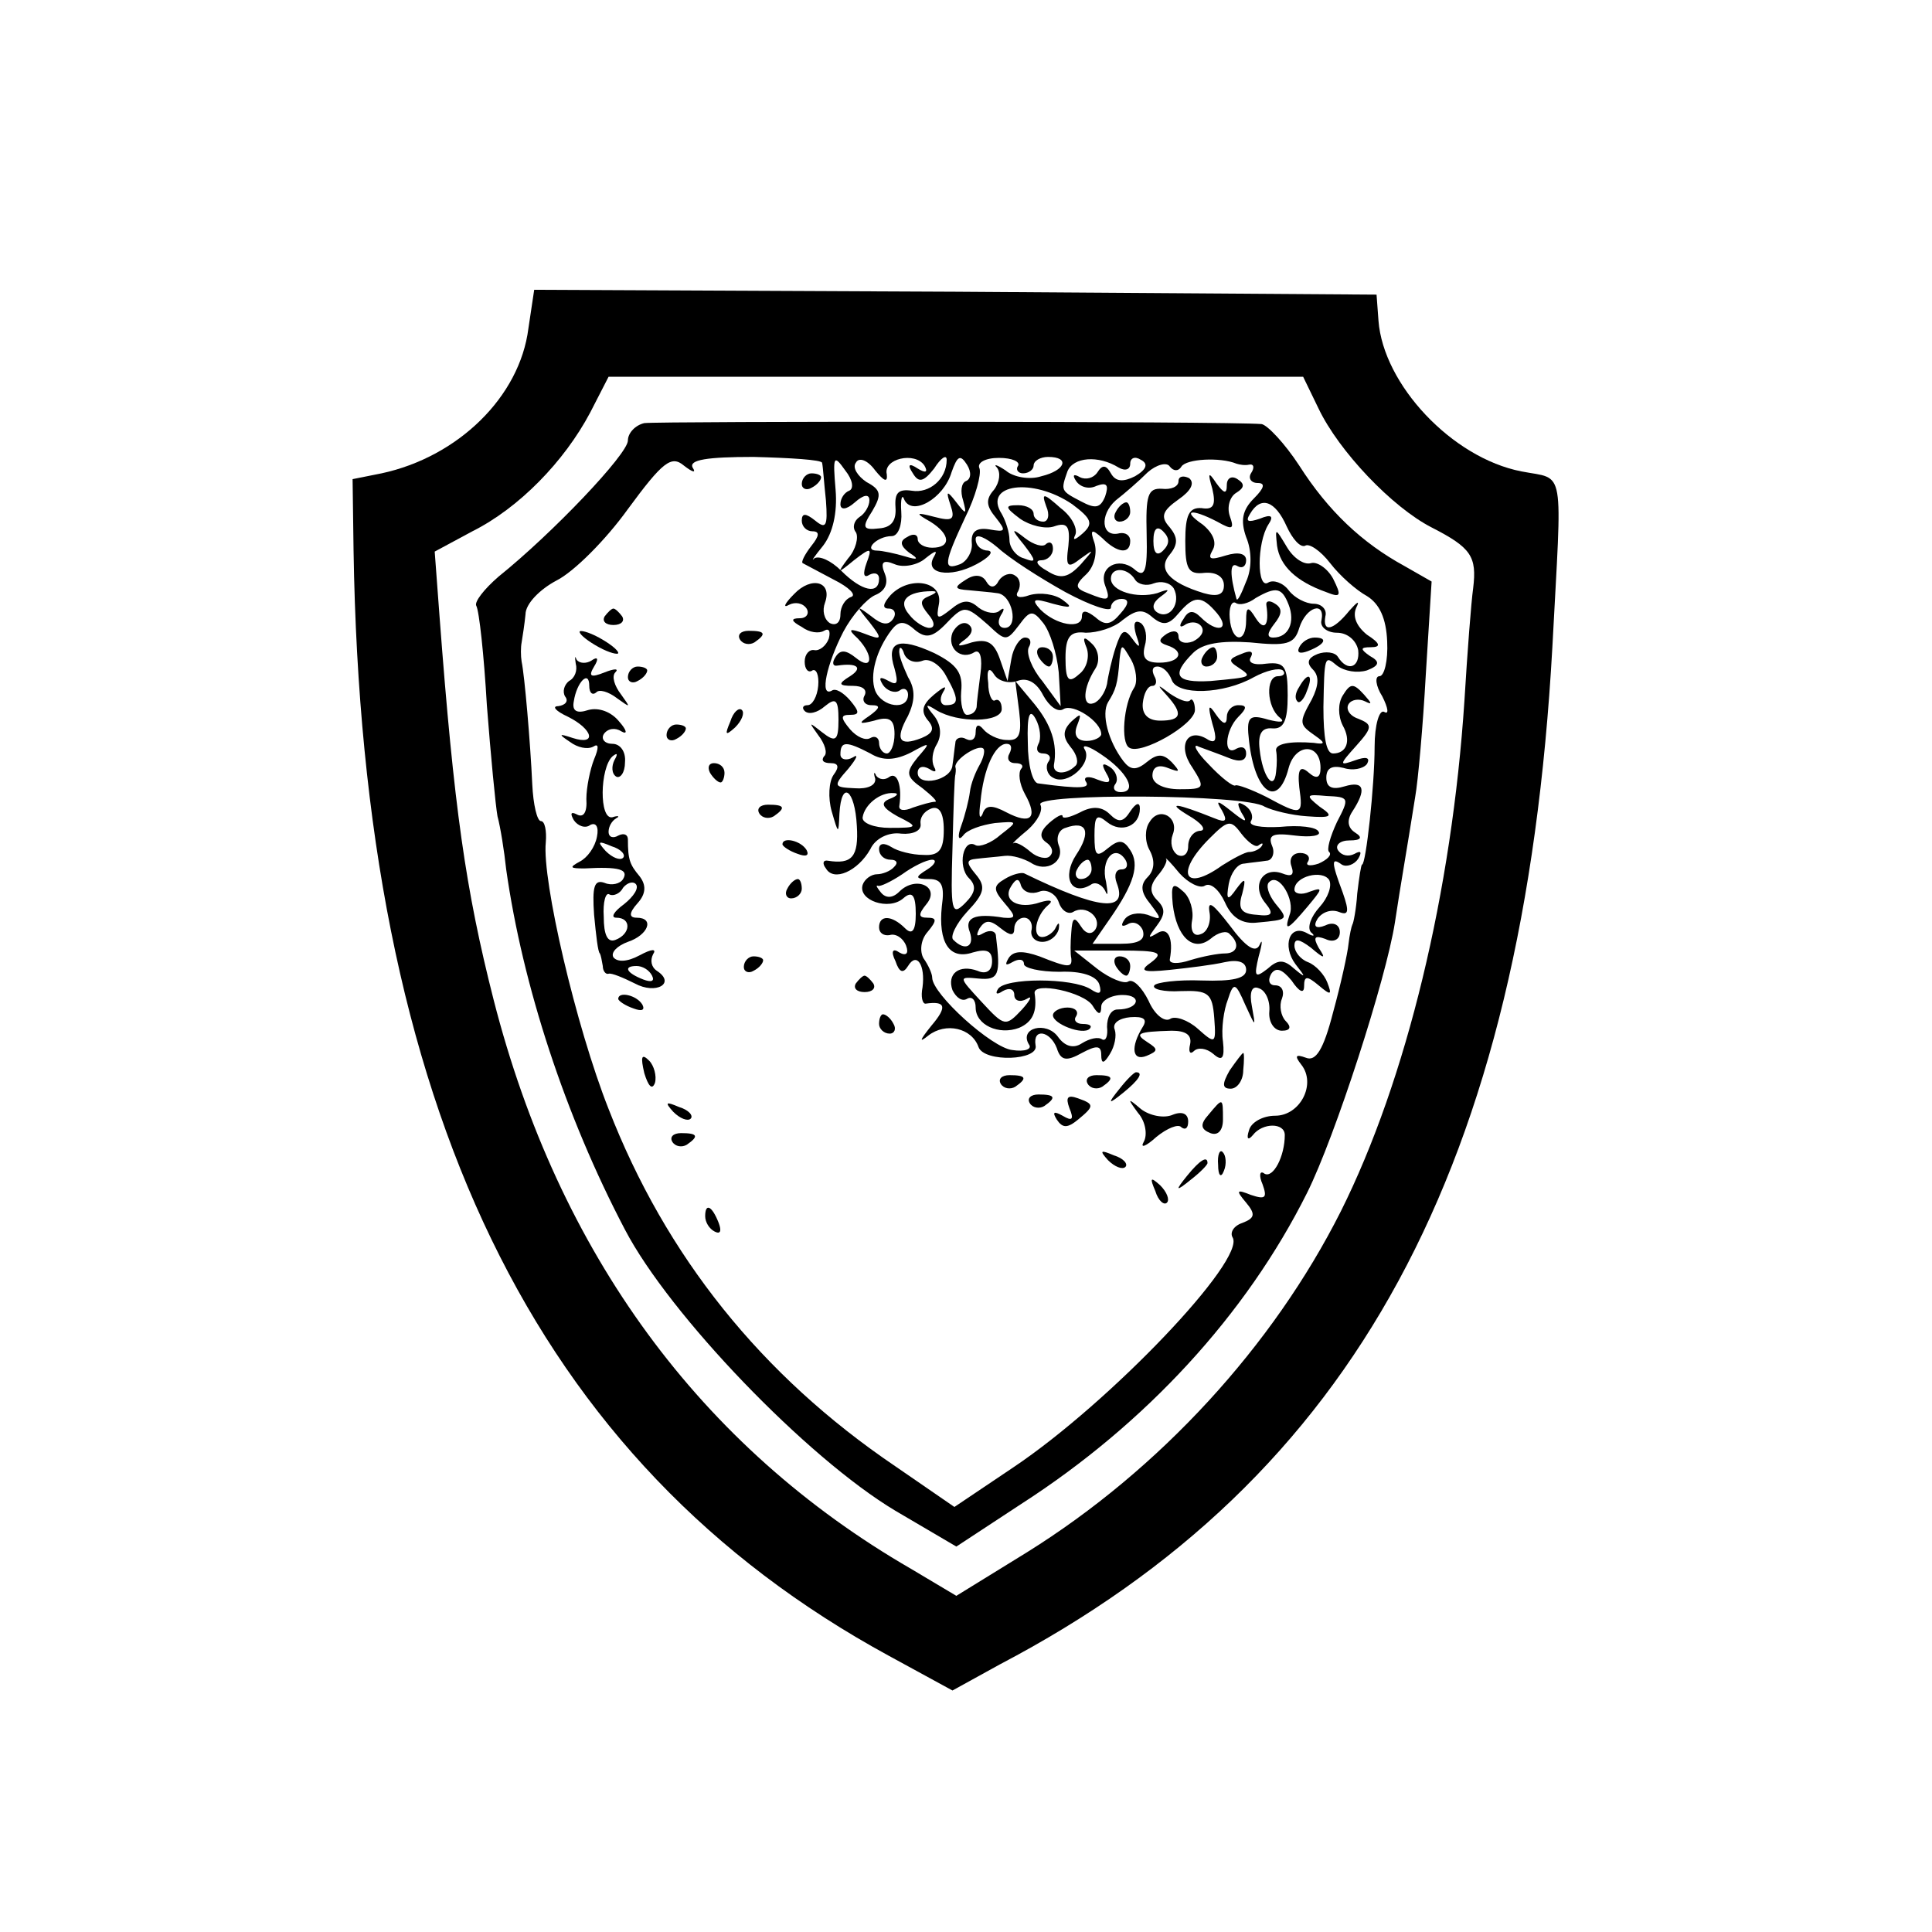 <?xml version="1.0" standalone="no"?>
<!DOCTYPE svg PUBLIC "-//W3C//DTD SVG 20010904//EN"
 "http://www.w3.org/TR/2001/REC-SVG-20010904/DTD/svg10.dtd">
<svg version="1.0" xmlns="http://www.w3.org/2000/svg"
 width="200pt" height="200pt" viewBox="0 0 200 200"
 preserveAspectRatio="xMidYMid meet">
<g transform="translate(0,200) scale(0.1,-0.1)"
fill="#000000" stroke="none">
<path d="M547 1660 c-9 -71 -73 -133 -152 -150 l-30 -6 1 -74 c9 -576 187
-944 554 -1144 l66 -36 49 27 c368 193 542 515 572 1053 10 191 14 173 -32
182 -72 14 -143 90 -148 156 l-2 27 -436 3 -436 2 -6 -40z m818 -83 c21 -44
76 -102 117 -123 41 -21 47 -30 43 -63 -2 -14 -6 -66 -9 -116 -13 -198 -60
-393 -128 -529 -70 -139 -187 -267 -325 -353 l-73 -45 -47 28 c-218 126 -365
327 -432 589 -29 114 -41 198 -56 397 l-5 67 39 21 c48 24 95 72 122 123 l19
37 360 0 359 0 16 -33z"/>
<path d="M667 1562 c-9 -2 -17 -10 -17 -18 0 -14 -78 -96 -134 -141 -15 -13
-25 -26 -23 -30 3 -5 8 -51 11 -103 4 -52 9 -104 11 -115 3 -11 7 -36 9 -55
17 -120 61 -255 123 -373 46 -88 188 -236 280 -291 l63 -37 67 44 c129 83 233
196 296 322 29 58 82 222 91 280 6 40 12 73 21 130 3 17 8 73 11 127 l6 96
-28 16 c-44 24 -79 57 -109 104 -15 23 -33 42 -39 43 -35 3 -625 3 -639 1z
m50 -46 c-4 8 15 11 63 11 39 -1 70 -3 71 -6 1 -4 2 -21 4 -39 2 -27 0 -30
-11 -21 -10 8 -14 8 -14 0 0 -6 5 -11 11 -11 8 0 7 -5 -1 -15 -7 -9 -11 -17
-9 -18 2 -1 17 -9 32 -17 16 -8 24 -16 18 -18 -6 -2 -11 -10 -11 -18 0 -9 -5
-12 -11 -9 -6 4 -8 13 -5 21 8 22 -14 28 -32 9 -10 -10 -12 -15 -5 -11 6 3 14
2 18 -4 3 -5 0 -10 -7 -10 -10 0 -9 -3 2 -9 8 -6 18 -7 23 -4 5 3 7 0 5 -8 -3
-8 -10 -13 -15 -12 -5 1 -10 -4 -10 -12 0 -8 4 -12 8 -9 4 2 7 -5 6 -16 -1
-11 -6 -20 -11 -20 -5 0 -6 -3 -3 -6 4 -4 13 -2 21 5 11 9 14 7 14 -14 0 -22
-3 -24 -17 -13 -14 11 -14 11 -4 -3 7 -9 10 -19 6 -22 -3 -4 -1 -7 7 -7 8 0 9
-4 3 -12 -5 -7 -6 -24 -2 -38 7 -24 7 -24 8 -2 2 35 16 25 18 -13 2 -32 -5
-40 -30 -36 -5 1 -6 -3 -2 -8 8 -14 33 -3 46 20 5 11 19 18 32 16 12 -1 21 3
20 10 -1 6 3 13 11 16 8 3 13 -4 13 -22 0 -21 -5 -27 -21 -26 -12 0 -27 4 -33
8 -8 5 -13 4 -13 -2 0 -6 5 -11 12 -11 6 0 8 -3 4 -7 -4 -5 -13 -8 -18 -8 -6
0 -13 -5 -15 -11 -5 -16 27 -27 42 -14 9 8 13 4 13 -16 0 -18 -4 -22 -11 -15
-14 14 -27 14 -27 1 0 -6 5 -9 11 -8 6 2 14 -3 17 -11 3 -8 0 -11 -7 -7 -7 5
-9 1 -4 -9 4 -12 8 -13 13 -5 9 15 18 1 15 -22 -2 -10 0 -17 3 -17 21 3 23 -3
6 -23 -12 -15 -13 -18 -3 -10 18 14 45 8 52 -12 6 -16 63 -14 59 2 -3 18 15
15 22 -3 4 -13 10 -14 26 -5 15 8 20 8 20 -2 0 -10 3 -9 9 1 5 8 7 19 5 25 -3
7 5 12 16 13 14 1 18 -2 13 -10 -13 -21 -11 -36 4 -30 12 5 12 7 1 14 -14 9
-11 11 25 12 14 0 21 -4 19 -14 -2 -8 0 -11 4 -7 4 4 13 3 20 -3 9 -8 12 -5
10 13 -2 13 1 33 5 43 6 19 8 18 18 -5 11 -24 11 -24 7 -2 -3 15 0 22 7 19 7
-2 12 -13 11 -24 -1 -11 5 -20 13 -20 9 0 10 4 4 10 -5 5 -7 16 -4 23 3 8 0
14 -7 14 -6 0 -8 5 -4 12 5 7 11 5 21 -7 8 -12 13 -14 13 -6 0 11 3 11 15 1
13 -11 14 -10 9 3 -3 8 -12 18 -20 21 -8 3 -14 11 -14 17 0 8 5 7 17 -2 14
-12 16 -12 8 0 -6 11 -4 13 7 9 8 -4 15 -1 15 7 0 8 -7 11 -15 7 -10 -4 -13
-1 -8 7 5 7 14 10 22 7 10 -4 11 0 4 20 -12 32 -12 37 -1 29 5 -3 13 0 17 6 4
7 3 9 -4 5 -6 -3 -13 -2 -17 4 -3 5 2 10 12 10 12 0 14 3 6 8 -8 5 -9 13 -3
22 15 23 12 32 -8 26 -13 -4 -19 -1 -19 9 0 10 6 13 18 10 9 -3 20 -1 24 4 4
7 -1 8 -12 4 -17 -6 -17 -5 1 15 17 19 17 22 2 28 -9 3 -13 10 -10 15 3 5 11
6 17 3 8 -4 7 -2 -1 7 -11 12 -14 12 -22 -1 -5 -8 -5 -21 0 -31 9 -16 4 -29
-10 -29 -7 0 -10 16 -10 48 1 53 1 54 14 43 8 -6 21 -8 31 -5 13 5 14 9 3 15
-10 7 -10 9 1 9 11 0 10 4 -4 13 -11 9 -15 19 -11 28 4 8 1 6 -7 -3 -17 -21
-28 -23 -25 -6 2 7 -4 13 -12 13 -8 0 -20 6 -26 14 -6 8 -16 11 -21 8 -12 -8
-12 41 0 60 6 9 3 11 -9 6 -12 -4 -15 -3 -10 5 11 19 26 14 38 -13 6 -13 14
-22 19 -20 4 3 16 -5 26 -18 10 -13 27 -28 38 -34 13 -8 20 -23 21 -47 1 -20
-3 -36 -8 -36 -5 0 -4 -10 3 -21 6 -12 7 -19 2 -16 -5 3 -10 -13 -10 -36 0
-40 -9 -122 -13 -122 -1 0 -3 -13 -5 -30 -1 -16 -4 -31 -5 -32 -1 -2 -3 -11
-4 -20 -1 -10 -8 -42 -16 -71 -10 -39 -18 -51 -28 -47 -11 4 -12 2 -5 -7 16
-20 -1 -53 -27 -53 -13 0 -25 -7 -27 -15 -3 -9 -1 -11 4 -5 10 13 33 13 33 0
0 -22 -12 -45 -21 -40 -5 4 -6 -2 -2 -11 5 -14 3 -16 -12 -11 -15 6 -16 5 -5
-8 10 -12 9 -16 -4 -21 -9 -3 -13 -10 -10 -15 14 -23 -127 -171 -227 -238
l-61 -41 -61 42 c-139 94 -238 218 -297 370 -34 86 -69 237 -65 276 1 12 -1
22 -5 22 -4 0 -8 17 -9 38 -2 44 -8 113 -11 127 -1 6 -1 15 0 20 1 6 3 19 4
29 0 11 15 26 32 35 18 9 51 42 74 74 36 49 45 56 58 45 9 -7 13 -8 9 -2z
m162 -24 c-5 -2 -9 -8 -9 -14 0 -6 6 -6 15 2 9 8 15 9 15 2 0 -6 -5 -14 -10
-17 -6 -4 -8 -11 -4 -16 3 -5 0 -18 -8 -27 -12 -16 -11 -16 6 -2 18 14 19 13
13 -3 -4 -11 -3 -16 3 -12 6 3 10 1 10 -4 0 -17 -18 -13 -39 8 -11 11 -23 16
-28 13 -4 -4 0 2 9 13 10 13 15 34 13 58 -3 35 -2 37 10 20 8 -10 9 -19 4 -21z
m39 17 c-4 16 29 24 39 9 4 -7 1 -8 -7 -3 -9 6 -11 4 -5 -5 6 -10 11 -9 22 5
7 11 13 15 13 9 0 -20 -18 -35 -36 -32 -14 2 -18 -2 -17 -17 1 -14 -4 -21 -17
-22 -17 -2 -18 1 -7 18 10 17 9 22 -6 30 -9 6 -15 15 -11 20 3 6 12 3 20 -8 9
-11 13 -13 12 -4z m82 -7 c-5 -2 -6 -11 -3 -20 4 -15 3 -15 -7 -2 -10 13 -11
12 -6 -3 5 -15 2 -17 -17 -12 -19 5 -20 4 -4 -5 21 -13 22 -27 2 -27 -8 0 -15
4 -15 9 0 5 -5 6 -11 2 -8 -4 -7 -9 2 -16 11 -7 9 -8 -4 -4 -10 3 -24 6 -29 6
-15 0 0 15 15 15 7 0 11 12 10 25 -1 14 1 19 3 13 8 -18 41 1 49 28 6 17 9 19
16 8 5 -8 4 -15 -1 -17z m54 16 c-3 -4 0 -8 5 -8 6 0 11 4 11 8 0 5 7 9 15 9
23 0 18 -14 -7 -20 -12 -4 -29 -1 -37 6 -9 6 -13 7 -9 3 4 -5 3 -15 -3 -23 -9
-10 -8 -17 2 -29 11 -14 10 -15 -7 -12 -13 2 -19 -2 -18 -14 1 -9 -5 -19 -12
-22 -18 -7 -17 1 5 48 11 22 17 45 15 51 -3 6 6 11 20 11 14 0 22 -4 20 -8z
m104 -2 c7 -4 12 -2 12 4 0 6 5 8 11 4 8 -4 6 -10 -6 -17 -12 -6 -20 -6 -25 3
-5 9 -9 9 -14 1 -4 -6 -12 -8 -18 -5 -7 4 -8 2 -4 -4 4 -6 13 -9 21 -5 11 4
13 1 9 -11 -5 -12 -10 -13 -25 -5 -21 11 -21 11 -14 31 6 15 32 17 53 4z m65
1 c5 8 40 10 57 3 3 -1 9 -2 13 -1 5 1 6 -3 2 -9 -3 -5 0 -10 7 -10 8 0 7 -5
-4 -16 -12 -12 -14 -23 -8 -40 6 -14 6 -33 0 -46 -5 -13 -9 -21 -10 -18 -7 25
-7 39 1 34 5 -3 9 0 9 6 0 7 -8 9 -21 5 -16 -5 -19 -4 -14 5 5 8 1 18 -10 27
-22 15 -12 17 15 3 16 -9 18 -8 13 6 -3 9 0 20 7 24 8 5 9 9 1 14 -6 4 -11 1
-11 -6 0 -10 -3 -9 -11 2 -8 12 -9 11 -4 -6 4 -17 1 -22 -11 -20 -13 1 -17 -7
-17 -34 0 -29 3 -35 20 -33 12 1 20 -4 20 -13 0 -10 -7 -12 -21 -8 -36 11 -48
25 -35 40 9 11 8 18 0 28 -10 11 -8 17 9 29 13 9 17 17 11 22 -6 3 -11 2 -11
-3 0 -6 -8 -9 -17 -8 -15 1 -17 -7 -16 -47 1 -39 -2 -46 -13 -36 -16 13 -37 2
-30 -17 6 -16 4 -17 -18 -8 -13 5 -14 8 -1 20 8 8 11 22 8 32 -5 14 -3 15 8 5
16 -16 29 -17 29 -3 0 6 -5 9 -11 8 -19 -5 -21 19 -4 34 9 7 24 20 33 29 9 8
20 11 23 6 4 -5 9 -5 12 0z m-113 -39 c20 -15 22 -20 11 -30 -8 -7 -11 -8 -8
-2 3 6 -3 19 -15 28 -18 16 -20 16 -15 2 4 -9 2 -16 -3 -16 -6 0 -10 4 -10 8
0 5 -7 9 -16 9 -14 0 -14 -2 2 -14 10 -7 26 -11 35 -8 14 5 17 0 15 -20 -3
-22 -1 -24 13 -13 14 10 14 10 0 -6 -13 -14 -21 -16 -35 -7 -11 6 -13 11 -6
11 6 0 12 5 12 12 0 6 -3 8 -7 5 -3 -4 -13 -1 -22 6 -14 11 -15 10 -1 -7 13
-17 13 -19 0 -14 -8 2 -15 11 -15 19 0 8 -4 20 -8 27 -20 31 32 38 73 10z m94
-48 c-6 -6 -10 -3 -10 10 0 13 4 16 10 10 7 -7 7 -13 0 -20z m-101 -43 c26
-14 47 -21 47 -16 0 5 5 9 11 9 8 0 8 -5 -1 -15 -10 -12 -16 -13 -26 -4 -9 7
-14 8 -14 1 0 -14 -27 -9 -43 7 -10 11 -7 12 13 6 19 -5 21 -4 10 4 -8 6 -23
8 -34 5 -11 -4 -16 -2 -12 4 3 6 2 13 -3 16 -5 4 -13 1 -17 -5 -4 -8 -9 -8
-13 -1 -4 7 -12 8 -21 2 -13 -8 -12 -10 3 -11 9 -1 23 -2 29 -3 16 -1 23 -36
8 -36 -6 0 -8 6 -4 13 4 6 4 9 -1 5 -4 -4 -14 -3 -22 3 -10 9 -17 8 -29 -2
-14 -11 -15 -10 -12 6 4 24 -31 29 -50 9 -8 -9 -9 -14 -2 -14 6 0 8 -5 5 -10
-5 -8 -12 -7 -23 2 -16 12 -16 11 -2 -6 14 -18 13 -19 -5 -12 -16 6 -18 5 -7
-5 17 -18 15 -34 -2 -20 -10 8 -16 9 -21 1 -4 -6 -3 -10 2 -9 20 3 27 -2 13
-11 -13 -8 -12 -10 3 -10 10 0 15 -4 12 -10 -3 -5 0 -10 7 -10 10 0 9 -3 -2
-11 -12 -8 -11 -9 5 -5 16 5 21 1 21 -14 0 -11 -4 -20 -8 -20 -4 0 -8 5 -8 11
0 5 -4 8 -9 5 -5 -3 -14 1 -21 9 -10 12 -10 15 0 15 10 0 10 3 0 15 -7 8 -15
13 -19 10 -13 -7 -5 28 12 61 9 17 24 34 33 38 10 4 14 12 10 22 -5 12 -2 15
10 10 9 -4 24 -1 32 6 10 8 13 9 9 2 -11 -18 16 -23 44 -8 13 7 18 13 12 14
-7 0 -13 5 -13 12 0 6 10 2 23 -9 12 -11 43 -31 70 -46z m72 13 c3 -5 12 -7
19 -4 8 3 17 1 21 -5 8 -15 -4 -33 -17 -25 -6 4 -5 10 3 16 11 8 10 9 -3 4
-21 -6 -48 2 -48 15 0 12 17 12 25 -1z m-213 -17 c-10 -4 -10 -8 -1 -19 7 -8
7 -14 1 -14 -5 0 -15 6 -21 14 -12 14 -2 24 24 24 6 0 4 -2 -3 -5z m372 -9 c7
-18 0 -34 -16 -34 -7 0 -6 5 1 14 8 10 9 16 1 21 -6 4 -10 3 -9 -2 3 -20 -2
-27 -11 -13 -8 13 -10 12 -10 -2 0 -25 -15 -23 -17 2 -1 11 2 18 6 16 4 -3 13
-1 21 5 21 12 27 11 34 -7z m-74 -9 c14 -17 0 -21 -17 -4 -8 8 -13 7 -18 -2
-5 -7 -4 -10 3 -5 6 3 13 2 16 -3 3 -5 -1 -11 -9 -15 -8 -3 -15 -1 -15 5 0 6
-5 7 -12 3 -9 -6 -9 -9 0 -12 19 -6 14 -18 -8 -18 -14 0 -18 5 -15 17 3 10 1
20 -4 24 -7 4 -8 -1 -5 -12 5 -14 4 -15 -4 -4 -8 11 -11 9 -17 -9 -4 -12 -8
-30 -9 -38 -2 -9 -8 -18 -14 -20 -12 -4 -11 16 2 36 5 8 3 19 -3 25 -9 9 -11
8 -6 -4 3 -9 0 -21 -8 -27 -11 -10 -14 -6 -14 17 0 22 5 28 21 26 12 0 29 5
38 13 14 11 21 12 31 3 11 -9 17 -8 27 4 16 19 24 19 40 0z m-237 -12 c18 -17
19 -17 32 0 11 15 14 16 25 2 7 -9 14 -31 16 -51 l2 -35 -19 26 c-11 13 -17
29 -14 35 3 5 2 10 -4 10 -5 0 -12 -10 -14 -22 l-4 -23 -8 23 c-6 17 -13 21
-29 17 -15 -5 -17 -4 -7 3 8 6 9 12 3 16 -5 3 -12 -1 -16 -9 -6 -16 9 -29 23
-20 6 3 8 -7 6 -22 -2 -16 -4 -31 -4 -35 -1 -5 -5 -8 -10 -8 -4 0 -7 11 -6 24
2 19 -4 28 -28 40 -37 17 -50 12 -41 -16 4 -15 3 -18 -6 -13 -9 5 -11 4 -6 -4
4 -6 12 -9 17 -6 5 4 9 1 9 -4 0 -17 -27 -13 -34 4 -6 16 1 42 17 63 7 9 13
10 24 0 11 -9 18 -8 31 5 20 21 21 21 45 0z m345 5 c-2 -7 6 -13 16 -13 11 0
20 -8 22 -18 2 -18 -11 -23 -21 -7 -3 5 -13 6 -21 3 -10 -4 -12 -9 -5 -16 7
-7 6 -17 -1 -31 -14 -25 -13 -26 4 -38 10 -7 10 -9 -2 -7 -25 2 -40 -1 -39 -8
1 -5 1 -14 0 -22 -2 -21 -14 -5 -17 23 -2 16 2 23 13 22 12 -1 16 8 16 34 0
30 -3 35 -22 33 -13 -2 -20 1 -16 7 3 6 -1 7 -10 3 -13 -5 -14 -7 -3 -14 15
-10 14 -10 -29 -14 -36 -2 -41 6 -18 29 10 10 29 13 59 11 38 -4 46 -2 51 15
7 22 27 28 23 8z m-413 -42 c7 3 18 -4 24 -15 14 -25 14 -31 0 -31 -5 0 -7 6
-3 13 5 8 2 7 -9 -2 -12 -10 -14 -17 -7 -26 8 -9 6 -14 -6 -19 -23 -9 -28 -2
-14 23 7 15 8 27 0 40 -5 11 -10 23 -9 28 0 4 3 3 5 -4 3 -7 11 -10 19 -7z
m219 -28 c-11 -17 -14 -57 -5 -62 12 -8 68 24 68 39 0 8 -3 13 -5 10 -3 -3
-12 1 -21 7 -13 10 -14 10 -3 -2 17 -19 15 -26 -7 -26 -13 0 -19 7 -18 18 1
10 5 18 10 18 4 0 5 5 2 10 -3 6 -2 10 3 10 6 0 12 -6 15 -14 6 -16 53 -15 85
3 13 7 26 10 30 7 3 -3 1 -6 -5 -6 -13 0 -12 -32 2 -43 6 -5 0 -5 -12 -2 -20
6 -23 3 -20 -22 6 -54 30 -71 41 -28 7 26 33 26 33 0 0 -10 -4 -12 -12 -5 -9
8 -12 4 -10 -15 4 -29 3 -30 -34 -10 -16 8 -30 13 -32 12 -2 -2 -15 8 -28 22
-13 13 -17 22 -10 18 8 -3 22 -8 32 -12 10 -4 17 -3 17 5 0 6 -4 8 -10 5 -14
-9 -12 19 2 33 9 9 9 12 0 12 -7 0 -12 -6 -12 -12 0 -9 -4 -8 -11 2 -8 12 -9
10 -4 -9 5 -16 4 -21 -4 -17 -21 14 -33 -5 -17 -28 14 -22 13 -23 -13 -23 -17
0 -28 6 -28 14 0 9 6 12 16 8 13 -5 13 -4 4 6 -9 9 -15 9 -26 0 -11 -9 -17 -8
-24 1 -16 21 -23 49 -16 61 8 13 10 18 12 45 2 16 2 16 12 -1 5 -9 7 -23 3
-29z m-121 7 c10 4 20 -1 27 -15 6 -11 15 -18 21 -14 10 6 39 -13 39 -26 0 -3
-7 -7 -15 -7 -10 0 -14 6 -10 16 5 13 4 13 -6 4 -9 -9 -9 -16 -1 -26 7 -8 9
-17 5 -20 -9 -9 -23 -9 -22 1 4 22 -3 42 -20 63 l-20 24 4 -31 c3 -25 0 -31
-13 -30 -9 0 -20 6 -24 11 -5 6 -8 5 -8 -3 0 -7 -4 -10 -10 -7 -5 3 -11 1 -11
-4 -1 -6 -2 -17 -3 -23 -1 -16 -36 -23 -36 -8 0 6 5 8 12 4 6 -4 8 -3 5 2 -3
6 -2 16 3 24 5 9 4 20 -3 29 -10 12 -9 13 2 6 23 -14 68 -13 68 1 0 7 -3 11
-7 9 -3 -2 -7 6 -7 18 -2 14 1 17 6 9 4 -7 15 -10 24 -7z m22 -65 c-3 -6 -1
-10 5 -10 6 0 9 -4 5 -9 -3 -5 -1 -13 5 -16 15 -9 41 15 33 29 -4 6 4 4 17 -5
27 -18 38 -39 20 -39 -6 0 -9 4 -5 9 3 5 0 13 -6 17 -8 5 -9 3 -4 -6 6 -10 4
-12 -9 -7 -9 4 -15 3 -12 -2 5 -7 -5 -8 -49 -2 -6 0 -11 19 -11 42 -1 29 2 36
8 25 5 -9 6 -21 3 -26z m-174 -10 c13 -8 26 -7 42 1 20 11 21 11 7 -5 -13 -16
-12 -20 5 -32 10 -8 16 -14 13 -14 -4 0 -14 -3 -23 -6 -9 -4 -15 -3 -14 2 3
20 -2 35 -10 30 -5 -4 -11 -3 -14 1 -2 5 -3 3 -1 -3 1 -7 -8 -11 -21 -10 -22
1 -23 2 -7 20 9 11 11 16 5 12 -7 -4 -13 -2 -13 3 0 14 6 14 31 1z m113 -12
c-4 -7 -9 -19 -10 -28 -1 -8 -5 -24 -9 -35 -4 -11 -3 -16 2 -10 4 6 19 11 33
13 24 2 24 2 6 -12 -10 -9 -22 -13 -26 -11 -13 8 -19 -22 -7 -34 8 -8 7 -15
-4 -26 -14 -14 -15 -8 -13 57 1 40 2 74 3 76 0 1 1 5 0 8 -1 8 24 24 29 19 2
-2 0 -10 -4 -17z m31 12 c-3 -5 -1 -10 6 -10 7 0 9 -3 6 -6 -3 -4 -2 -15 4
-26 14 -25 6 -32 -19 -19 -15 8 -22 8 -25 -2 -3 -6 -4 -1 -2 13 3 34 15 60 27
60 5 0 6 -4 3 -10z m-124 -47 c-10 -4 -8 -9 8 -18 22 -11 22 -12 -8 -12 -16 0
-29 5 -28 11 2 13 18 26 32 25 6 0 4 -3 -4 -6z m388 -8 c8 -4 28 -9 44 -10 26
-2 28 0 13 10 -15 12 -14 13 7 11 24 -1 24 -2 11 -27 -7 -15 -11 -29 -8 -31 3
-3 -2 -8 -11 -12 -9 -3 -14 -2 -11 2 3 5 -1 9 -8 9 -8 0 -12 -6 -9 -14 3 -9 0
-11 -10 -7 -20 7 -32 -13 -17 -31 9 -11 7 -14 -9 -12 -16 1 -20 6 -15 22 4 16
3 17 -6 5 -9 -13 -11 -12 -8 5 2 11 9 21 16 21 6 1 17 2 23 3 6 0 9 8 6 15 -5
12 1 14 24 11 16 -2 27 0 24 4 -2 5 -20 7 -40 5 -19 -1 -33 1 -30 6 3 5 0 12
-6 16 -8 5 -9 3 -4 -7 7 -11 5 -11 -10 1 -15 12 -17 12 -10 1 6 -11 4 -13 -8
-8 -40 16 -50 17 -27 3 14 -8 19 -15 13 -16 -7 0 -13 -7 -13 -16 0 -8 -5 -12
-11 -9 -6 4 -8 13 -5 21 7 18 -14 30 -24 13 -5 -7 -5 -20 0 -29 6 -11 5 -21
-2 -28 -8 -8 -7 -16 3 -28 12 -16 12 -17 -3 -11 -10 3 -20 1 -24 -5 -4 -6 -3
-8 3 -5 6 4 13 1 16 -6 3 -10 -4 -14 -23 -14 l-29 0 18 26 c25 36 31 56 21 71
-7 11 -12 11 -23 2 -12 -10 -14 -8 -14 13 0 20 2 23 13 14 15 -12 34 -4 34 14
0 7 -4 6 -10 -3 -7 -11 -12 -12 -21 -3 -8 8 -18 9 -31 2 -10 -5 -18 -7 -18 -4
0 3 -6 0 -14 -7 -10 -9 -10 -15 -3 -20 6 -4 8 -10 4 -14 -3 -4 -13 -2 -20 4
-8 7 -16 11 -18 9 -2 -1 4 5 15 14 10 9 16 20 13 26 -7 12 213 11 232 -2z
m-195 -50 c-15 -23 -5 -43 15 -31 5 4 12 0 15 -6 3 -7 3 -3 1 9 -6 23 9 40 20
23 3 -5 2 -10 -4 -10 -6 0 -8 -6 -5 -14 12 -31 -18 -28 -96 10 -3 1 -12 -1
-20 -6 -12 -7 -12 -11 0 -25 12 -14 12 -16 -1 -15 -30 5 -41 0 -35 -15 5 -15
-5 -20 -17 -8 -4 3 3 17 14 29 18 19 20 26 9 39 -10 12 -10 15 1 16 8 1 21 2
29 3 8 1 20 -3 27 -7 16 -11 36 1 29 18 -3 8 0 16 7 18 22 8 27 -4 11 -28z
m189 10 c4 3 5 2 3 -1 -2 -3 -8 -6 -13 -6 -4 0 -17 -7 -28 -14 -39 -28 -49 -8
-13 28 19 19 22 20 33 5 7 -9 15 -15 18 -12z m-56 -42 c6 4 15 -4 21 -17 7
-16 18 -23 34 -21 32 3 32 3 18 20 -7 9 -10 19 -6 22 10 10 27 -19 21 -34 -6
-18 -2 -16 19 9 15 18 16 20 2 15 -9 -4 -16 -2 -16 2 0 14 29 21 36 10 3 -6
-1 -18 -10 -28 -9 -10 -13 -21 -9 -26 5 -4 3 -5 -4 -1 -18 10 -26 -13 -12 -32
11 -14 11 -15 -1 -5 -11 10 -17 10 -28 0 -13 -10 -14 -8 -9 13 4 14 4 19 1 12
-4 -9 -14 -3 -31 20 -17 22 -23 27 -21 14 2 -10 -2 -21 -9 -23 -7 -3 -11 3 -9
14 2 10 -2 24 -9 30 -11 10 -13 8 -11 -13 4 -34 21 -50 39 -36 8 7 17 9 20 5
11 -10 8 -20 -5 -20 -7 0 -23 -3 -36 -7 -12 -4 -22 -4 -21 1 4 22 -2 34 -13
27 -10 -6 -10 -5 -1 7 9 12 10 18 1 27 -8 8 -8 15 0 25 7 8 11 16 9 18 -1 2 5
-4 14 -15 9 -10 21 -16 26 -13z m-287 17 c-13 -8 -13 -10 2 -10 13 0 16 -7 13
-28 -4 -38 8 -56 32 -48 14 4 20 2 20 -9 0 -10 -6 -14 -15 -10 -19 7 -32 -3
-26 -20 4 -8 10 -12 15 -9 5 3 9 -1 9 -9 0 -18 24 -29 45 -21 14 6 19 17 16
36 -1 12 51 1 60 -13 6 -10 9 -10 9 -1 0 6 10 12 22 12 21 0 17 -15 -5 -15 -7
0 -11 -8 -11 -18 1 -9 -1 -15 -5 -13 -4 3 -13 1 -21 -4 -9 -6 -18 -3 -25 7
-12 16 -40 9 -30 -8 4 -5 -4 -8 -17 -6 -21 2 -83 58 -83 75 0 4 -4 13 -9 20
-4 7 -3 19 4 27 10 12 10 15 0 15 -9 0 -10 3 -1 14 15 18 -11 30 -28 13 -7 -7
-14 -7 -19 -1 -4 5 -6 8 -3 7 2 -1 13 4 25 12 11 8 25 15 31 15 5 0 3 -5 -5
-10z m170 0 c0 -5 -5 -10 -11 -10 -5 0 -7 5 -4 10 3 6 8 10 11 10 2 0 4 -4 4
-10z m-54 -23 c7 3 17 -2 20 -11 3 -9 10 -13 15 -10 13 8 30 -6 23 -18 -4 -6
-10 -5 -15 3 -7 11 -9 9 -10 -6 -1 -11 -1 -23 0 -27 1 -10 -3 -10 -33 2 -17 6
-27 6 -32 -2 -4 -7 -3 -8 4 -4 7 4 12 3 12 -2 0 -4 16 -8 37 -8 22 1 38 -4 41
-13 3 -10 0 -11 -9 -5 -19 12 -89 12 -96 0 -3 -5 -1 -6 5 -2 7 4 12 2 12 -4 0
-6 6 -8 13 -4 6 4 4 -1 -5 -11 -17 -18 -18 -18 -42 8 -24 26 -24 26 -3 24 21
-2 23 4 18 44 0 5 -6 7 -13 3 -7 -4 -8 -3 -4 5 6 9 11 9 22 0 10 -8 14 -8 14
0 0 6 5 11 10 11 6 0 9 -6 8 -12 -2 -7 3 -13 11 -13 8 0 15 6 17 13 1 7 0 8
-3 2 -2 -5 -9 -10 -14 -10 -11 0 -7 22 6 33 6 5 2 6 -8 3 -23 -8 -40 2 -30 17
5 8 8 8 10 0 3 -7 11 -9 19 -6z m116 -73 c-13 -9 -10 -11 19 -8 19 2 44 5 57
8 14 3 22 0 22 -8 0 -9 -14 -12 -46 -11 -25 1 -47 -2 -49 -5 -3 -4 10 -7 27
-6 29 1 33 -2 35 -28 2 -27 1 -27 -17 -11 -10 9 -24 14 -29 10 -6 -3 -16 5
-22 19 -7 14 -16 23 -21 20 -4 -3 -19 3 -32 13 l-24 19 48 0 c40 0 45 -2 32
-12z"/>
<path d="M830 1499 c0 -5 5 -7 10 -4 6 3 10 8 10 11 0 2 -4 4 -10 4 -5 0 -10
-5 -10 -11z"/>
<path d="M1322 1435 c3 -21 20 -37 51 -48 15 -6 16 -4 7 14 -6 11 -17 18 -23
16 -7 -2 -18 5 -25 17 -12 20 -12 20 -10 1z"/>
<path d="M626 1362 c-3 -5 1 -9 9 -9 8 0 12 4 9 9 -3 4 -7 8 -9 8 -2 0 -6 -4
-9 -8z"/>
<path d="M600 1346 c0 -3 9 -10 20 -16 11 -6 20 -8 20 -6 0 3 -9 10 -20 16
-11 6 -20 8 -20 6z"/>
<path d="M766 1338 c3 -5 10 -6 15 -3 13 9 11 12 -6 12 -8 0 -12 -4 -9 -9z"/>
<path d="M596 1313 c2 -7 -1 -15 -7 -18 -5 -4 -7 -11 -4 -16 4 -5 0 -9 -7 -10
-7 0 -3 -5 10 -11 26 -13 30 -30 5 -22 -15 5 -15 4 -3 -4 8 -6 18 -8 24 -5 6
4 6 -1 1 -13 -4 -10 -8 -29 -8 -41 1 -14 -3 -20 -10 -16 -6 3 -7 1 -3 -6 4 -6
12 -9 17 -5 6 3 9 -2 7 -12 -2 -11 -10 -22 -18 -26 -11 -6 -10 -7 5 -7 36 2
46 -1 40 -11 -3 -5 -12 -7 -19 -4 -11 4 -13 -4 -11 -33 2 -21 4 -39 6 -40 1
-2 2 -7 3 -13 0 -5 3 -9 6 -8 3 1 15 -4 27 -10 22 -12 43 0 23 13 -6 4 -7 11
-4 17 4 6 -1 6 -14 -1 -13 -7 -23 -7 -27 -2 -3 5 4 12 15 16 21 7 28 25 9 25
-8 0 -8 5 1 15 9 10 9 19 2 28 -10 12 -12 17 -12 38 0 5 -4 7 -10 4 -5 -3 -10
-2 -10 4 0 5 3 11 8 14 4 2 2 3 -4 1 -14 -3 -13 51 0 63 5 4 6 3 2 -4 -3 -6
-3 -14 2 -17 4 -2 9 4 9 15 1 11 -5 19 -13 19 -8 0 -12 5 -9 10 4 6 12 7 18 3
7 -4 6 1 -2 10 -8 10 -21 15 -32 12 -12 -4 -17 -1 -15 9 3 20 16 33 16 16 0
-7 3 -10 7 -7 3 4 13 1 22 -6 14 -10 14 -10 4 4 -7 9 -10 19 -6 23 4 4 -1 4
-11 0 -15 -6 -17 -4 -11 6 5 8 4 11 -3 6 -5 -3 -12 -3 -15 1 -2 5 -2 3 -1 -4z
m49 -201 c-3 -3 -11 0 -18 7 -9 10 -8 11 6 5 10 -3 15 -9 12 -12z m1 -48 c-11
-8 -14 -14 -8 -14 16 0 15 -17 -1 -23 -8 -3 -12 5 -12 24 -1 15 2 26 6 23 4
-2 11 1 14 7 4 5 10 7 13 4 4 -4 -2 -13 -12 -21z m29 -74 c3 -6 -1 -7 -9 -4
-18 7 -21 14 -7 14 6 0 13 -4 16 -10z"/>
<path d="M650 1299 c0 -5 5 -7 10 -4 6 3 10 8 10 11 0 2 -4 4 -10 4 -5 0 -10
-5 -10 -11z"/>
<path d="M756 1253 c-6 -14 -5 -15 5 -6 7 7 10 15 7 18 -3 3 -9 -2 -12 -12z"/>
<path d="M690 1239 c0 -5 5 -7 10 -4 6 3 10 8 10 11 0 2 -4 4 -10 4 -5 0 -10
-5 -10 -11z"/>
<path d="M735 1200 c3 -5 8 -10 11 -10 2 0 4 5 4 10 0 6 -5 10 -11 10 -5 0 -7
-4 -4 -10z"/>
<path d="M786 1158 c3 -5 10 -6 15 -3 13 9 11 12 -6 12 -8 0 -12 -4 -9 -9z"/>
<path d="M810 1126 c0 -2 7 -7 16 -10 8 -3 12 -2 9 4 -6 10 -25 14 -25 6z"/>
<path d="M815 1080 c-3 -5 -1 -10 4 -10 6 0 11 5 11 10 0 6 -2 10 -4 10 -3 0
-8 -4 -11 -10z"/>
<path d="M770 999 c0 -5 5 -7 10 -4 6 3 10 8 10 11 0 2 -4 4 -10 4 -5 0 -10
-5 -10 -11z"/>
<path d="M886 982 c-3 -5 1 -9 9 -9 8 0 12 4 9 9 -3 4 -7 8 -9 8 -2 0 -6 -4
-9 -8z"/>
<path d="M640 966 c0 -2 7 -7 16 -10 8 -3 12 -2 9 4 -6 10 -25 14 -25 6z"/>
<path d="M910 940 c0 -5 5 -10 11 -10 5 0 7 5 4 10 -3 6 -8 10 -11 10 -2 0 -4
-4 -4 -10z"/>
<path d="M667 889 c4 -13 8 -18 11 -10 2 7 -1 18 -6 23 -8 8 -9 4 -5 -13z"/>
<path d="M1273 892 c-8 -14 -8 -19 1 -19 7 0 13 9 13 19 1 10 1 18 0 18 -1 0
-7 -8 -14 -18z"/>
<path d="M1036 878 c3 -5 10 -6 15 -3 13 9 11 12 -6 12 -8 0 -12 -4 -9 -9z"/>
<path d="M1126 878 c3 -5 10 -6 15 -3 13 9 11 12 -6 12 -8 0 -12 -4 -9 -9z"/>
<path d="M1159 873 c-13 -16 -12 -17 4 -4 16 13 21 21 13 21 -2 0 -10 -8 -17
-17z"/>
<path d="M1066 858 c3 -5 10 -6 15 -3 13 9 11 12 -6 12 -8 0 -12 -4 -9 -9z"/>
<path d="M1107 853 c5 -12 3 -14 -7 -8 -9 5 -11 4 -6 -4 6 -9 11 -9 22 0 17
14 17 16 0 22 -11 4 -13 1 -9 -10z"/>
<path d="M697 849 c7 -7 15 -10 18 -7 3 3 -2 9 -12 12 -14 6 -15 5 -6 -5z"/>
<path d="M1178 848 c8 -9 10 -23 6 -30 -4 -7 2 -5 13 5 11 9 23 14 26 10 4 -3
7 -1 7 6 0 8 -6 11 -16 7 -9 -4 -24 -1 -33 6 -14 12 -14 11 -3 -4z"/>
<path d="M1251 846 c-9 -10 -8 -15 2 -19 8 -3 13 3 13 14 0 23 0 23 -15 5z"/>
<path d="M696 818 c3 -5 10 -6 15 -3 13 9 11 12 -6 12 -8 0 -12 -4 -9 -9z"/>
<path d="M1147 799 c7 -7 15 -10 18 -7 3 3 -2 9 -12 12 -14 6 -15 5 -6 -5z"/>
<path d="M1261 794 c0 -11 3 -14 6 -6 3 7 2 16 -1 19 -3 4 -6 -2 -5 -13z"/>
<path d="M1229 783 c-13 -16 -12 -17 4 -4 9 7 17 15 17 17 0 8 -8 3 -21 -13z"/>
<path d="M1196 767 c3 -10 9 -15 12 -12 3 3 0 11 -7 18 -10 9 -11 8 -5 -6z"/>
<path d="M730 741 c0 -6 4 -13 10 -16 6 -3 7 1 4 9 -7 18 -14 21 -14 7z"/>
<path d="M1155 1470 c-3 -5 -1 -10 4 -10 6 0 11 5 11 10 0 6 -2 10 -4 10 -3 0
-8 -4 -11 -10z"/>
<path d="M1075 1320 c3 -5 8 -10 11 -10 2 0 4 5 4 10 0 6 -5 10 -11 10 -5 0
-7 -4 -4 -10z"/>
<path d="M1345 1330 c-3 -6 1 -7 9 -4 18 7 21 14 7 14 -6 0 -13 -4 -16 -10z"/>
<path d="M1245 1320 c-3 -5 -1 -10 4 -10 6 0 11 5 11 10 0 6 -2 10 -4 10 -3 0
-8 -4 -11 -10z"/>
<path d="M1345 1289 c-4 -6 -5 -12 -2 -15 2 -3 7 2 10 11 7 17 1 20 -8 4z"/>
<path d="M1090 949 c0 -9 31 -21 38 -14 3 3 0 5 -7 5 -7 0 -10 4 -7 8 3 5 -1
9 -9 9 -8 0 -15 -4 -15 -8z"/>
<path d="M1155 1000 c3 -5 8 -10 11 -10 2 0 4 5 4 10 0 6 -5 10 -11 10 -5 0
-7 -4 -4 -10z"/>
</g>
</svg>
